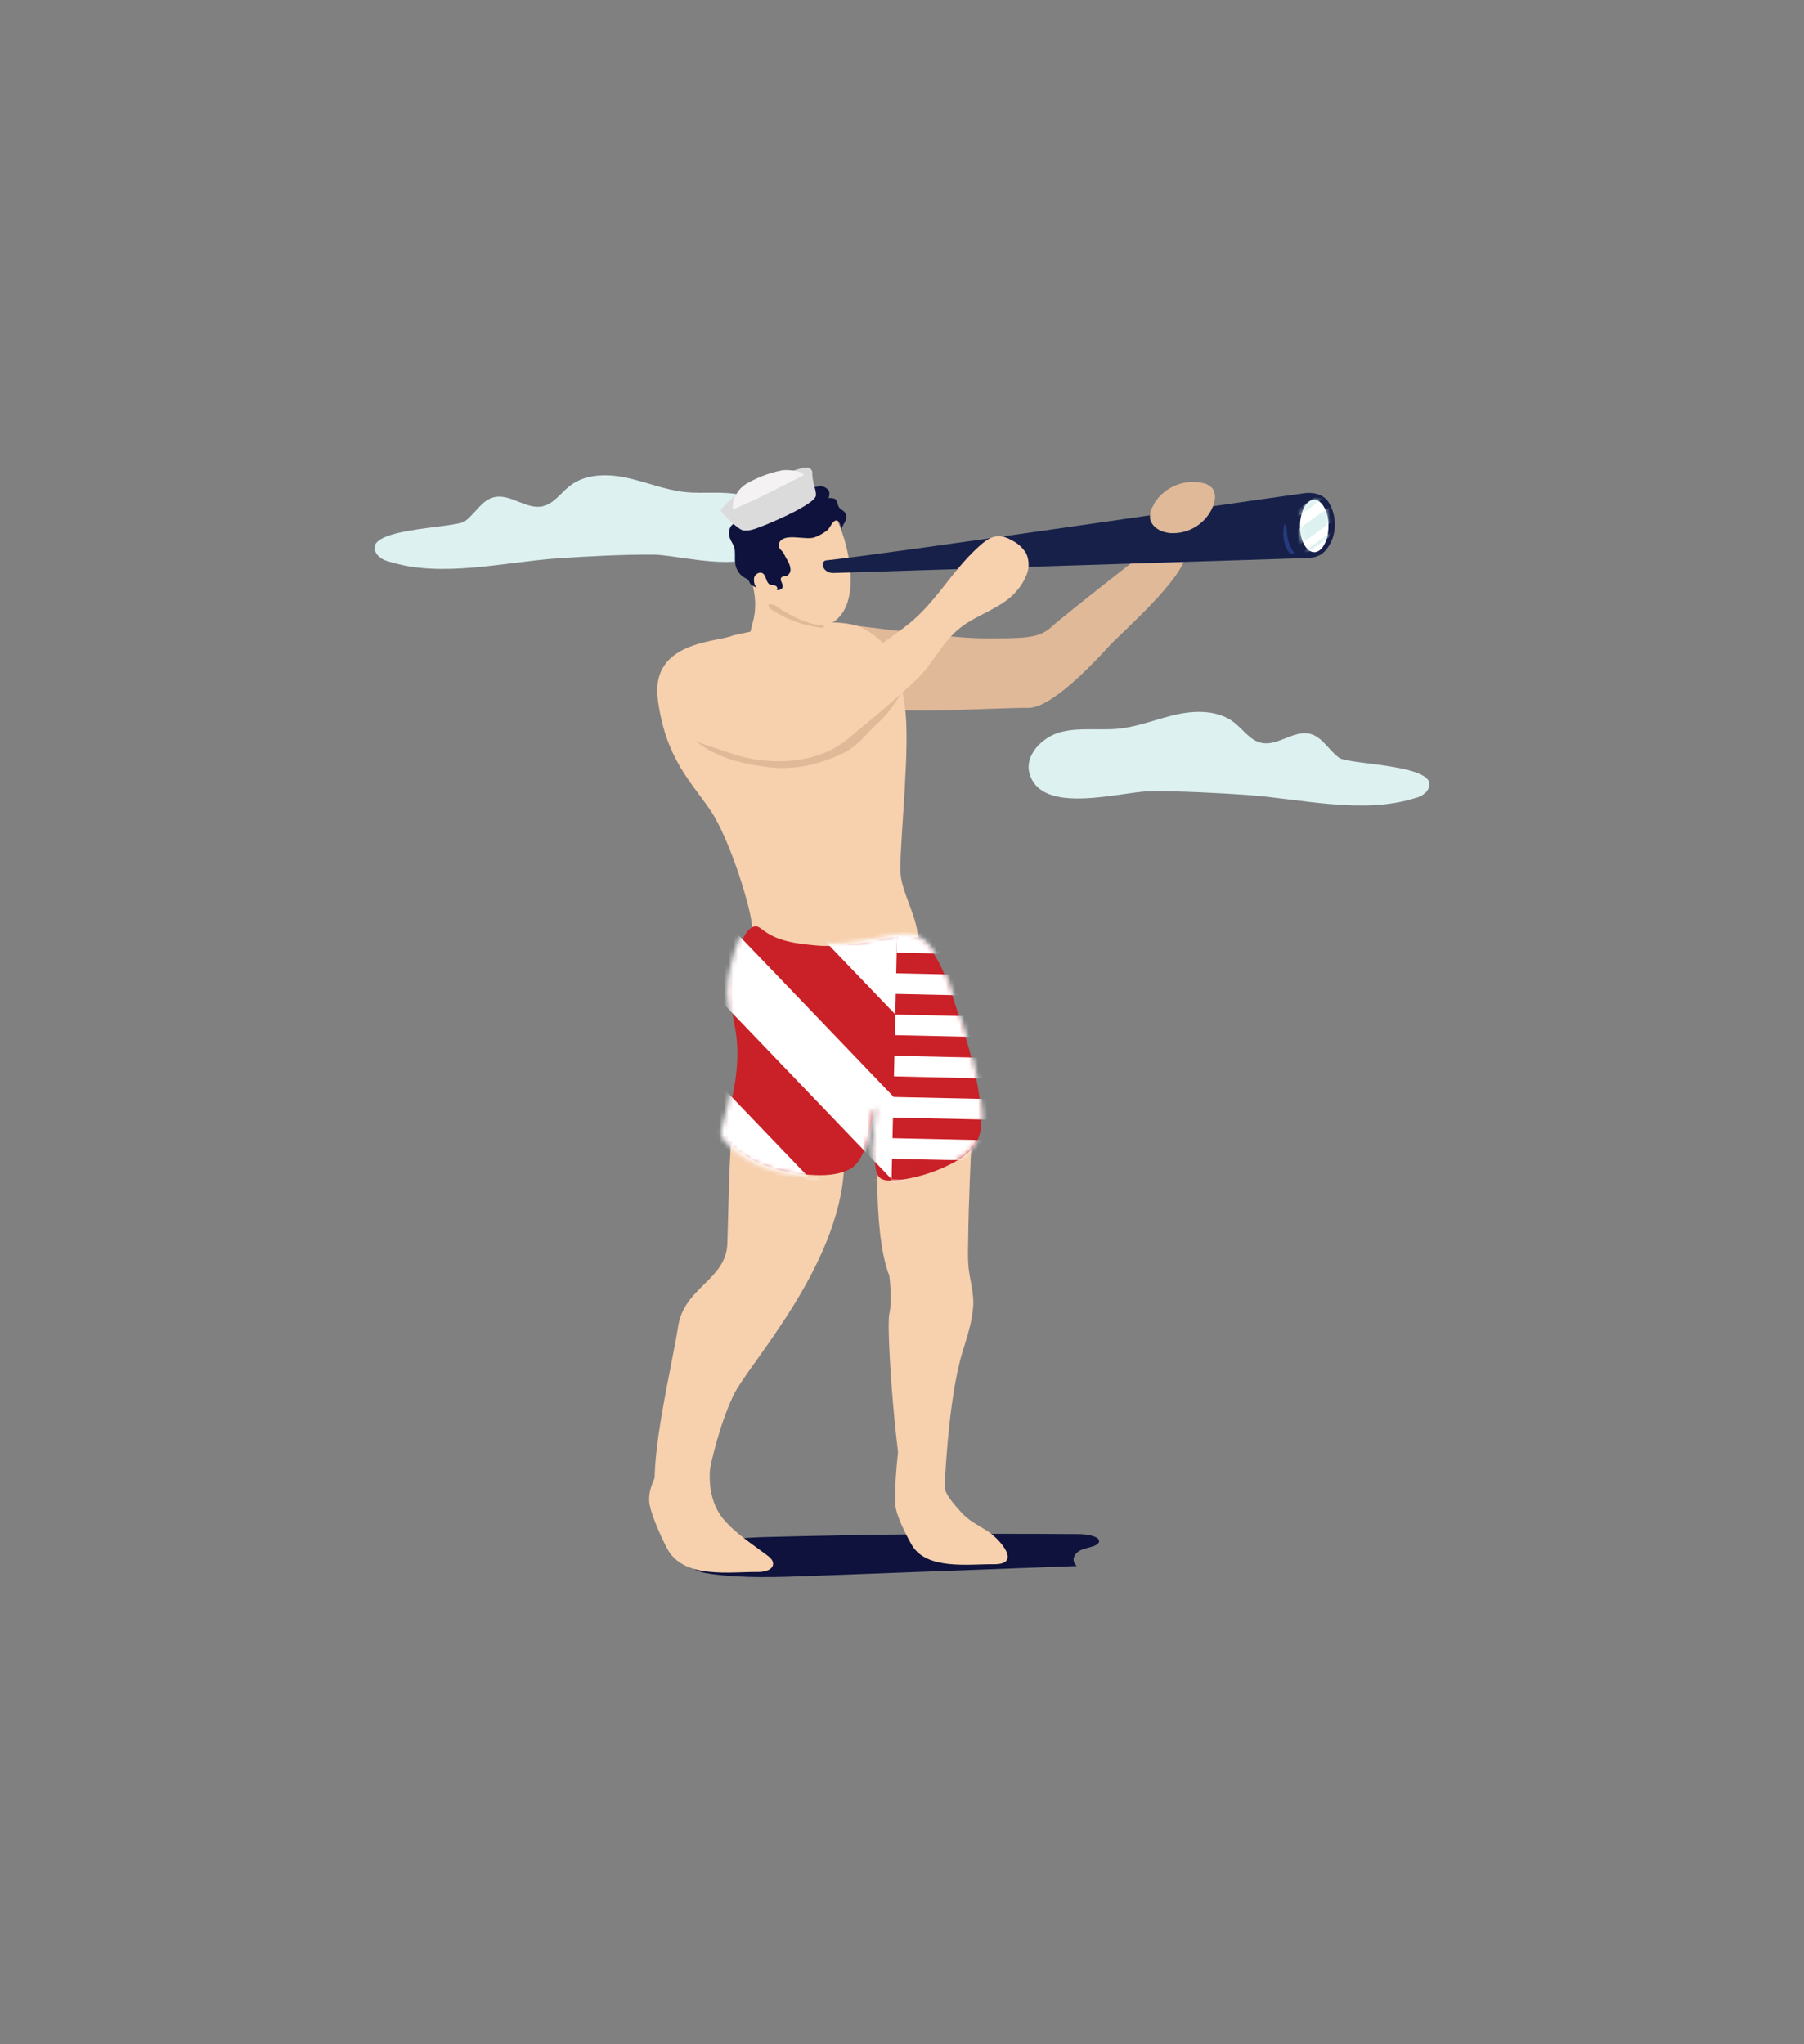 <svg width="390" height="442" viewBox="0 0 390 442" fill="none" xmlns="http://www.w3.org/2000/svg">
<rect x="0" y="0" width="390" height="442" fill="#808080" stroke="none"/>
<g clip-path="url(#clip0_376_1333)">
<path d="M154.24 332.89C153.643 335.126 148.134 336.683 149.612 338.77C150.274 339.7 152.087 340.094 153.733 340.32C160.745 341.28 168.044 341.018 175.2 340.75L232.791 338.597C231.491 337.488 232.087 335.747 233.983 335.019C235.295 334.536 237.239 334.351 237.561 333.451C238.002 332.258 235.23 331.716 233.22 331.698C210.767 331.519 188.307 331.729 165.838 332.33C160.895 332.461 155.438 332.747 152.022 334.906" fill="#0E123C"/>
<path d="M162.421 120.827C164.806 120.106 166.595 118.728 167.37 116.307C168.664 112.264 164.771 108.209 160.662 107.136C156.554 106.063 152.212 106.85 147.985 106.385C143.757 105.919 139.69 104.22 135.516 103.314C131.342 102.407 126.571 102.425 123.202 105.049C121.234 106.569 119.738 108.937 117.317 109.467C113.739 110.255 110.286 106.629 106.756 107.524C104.109 108.174 102.719 111.101 100.495 112.705C98.271 114.309 76.953 114.095 81.622 120.028C82.264 120.709 83.095 121.182 84.007 121.388C95.468 125.055 109.052 121.477 120.811 120.702C127.203 120.278 134.46 119.885 141.193 119.921C145.749 119.945 156.065 122.765 162.421 120.827Z" fill="#DDF1F1"/>
<path d="M227.573 171.978C225.188 171.256 223.399 169.879 222.624 167.458C221.33 163.415 225.223 159.36 229.332 158.287C233.441 157.213 237.794 158.001 242.015 157.541C246.237 157.082 250.286 155.371 254.472 154.465C258.658 153.558 263.417 153.576 266.786 156.2C268.754 157.72 270.25 160.088 272.671 160.618C276.249 161.405 279.702 157.78 283.232 158.674C285.891 159.348 287.275 162.252 289.505 163.85C291.735 165.448 313.047 165.246 308.378 171.179C307.736 171.859 306.905 172.333 305.993 172.538C294.532 176.206 280.948 172.628 269.189 171.853C262.797 171.429 255.54 171.036 248.807 171.072C244.246 171.078 233.906 173.904 227.573 171.978Z" fill="#DDF1F1"/>
<path d="M178.134 134.566C179.213 134.351 204.246 138.024 212.659 138.024C221.073 138.024 224.526 138.132 227.329 135.544C230.131 132.956 248.754 118.472 248.754 118.472C248.754 118.472 256.476 116.653 256.452 119.36C256.404 124.792 242.188 136.993 239.624 139.855C236.643 143.153 227.329 153.123 222.332 153.057C216.541 152.986 197.018 154.25 192.379 153.254" fill="#E0B999"/>
<path d="M162.29 123.624C162.902 125.434 163.828 127.121 165.027 128.609C169.052 133.528 175.087 136.432 178.444 135.317C187.424 132.336 183.357 116.134 180.054 110.589C179.01 108.835 177.543 107.106 175.528 106.76C168.587 105.568 161.521 110.273 161.217 117.428C160.972 123.57 164.526 127.852 162.785 134.411C162.302 136.236 161.592 138.329 162.689 139.885C163.787 141.441 165.957 141.561 167.836 141.489C169.911 141.405 172.194 141.179 173.638 139.7C175.081 138.221 175.23 135.699 175.212 133.516C175.212 130.773 174.979 127.625 172.791 125.961C171.598 125.055 170.054 124.804 168.569 124.578L163.041 123.731" fill="#F7D0AD"/>
<path d="M158.384 137.422C155.146 138.883 140.584 138.561 142.206 151.179C143.828 163.797 149.326 168.979 153.536 175.126C157.746 181.274 162.594 196.957 162.594 200.606C162.594 204.256 178.45 220.755 191.717 212.986C204.985 205.216 194.645 195.83 194.645 188.078C194.645 180.326 196.834 161.066 195.617 152.807C194.425 144.733 193.655 139.861 186.864 135.979C180.072 132.097 158.384 137.422 158.384 137.422Z" fill="#F7D0AD"/>
<path d="M159.332 240.505C157.633 240.714 157.543 261.203 157.239 268.967C156.935 276.73 147.901 278.352 146.607 286.766C145.313 295.18 140.459 314.918 141.753 323.01L153.536 317.315C153.536 317.315 155.325 308.448 158.581 301.656C161.747 294.995 181.383 274.047 182.481 252.509C182.502 252.106 182.422 251.705 182.247 251.342C182.072 250.979 181.807 250.667 181.479 250.434C177.853 247.881 165.623 239.742 159.332 240.505Z" fill="#F7D0AD"/>
<path d="M204.204 321.936C204.204 321.936 204.878 302.753 208.074 292.318C209.076 289.056 210.239 285.609 210.406 282.181C210.543 279.283 209.571 276.498 209.35 273.63C209.201 271.686 209.284 269.7 209.308 267.75C209.362 263.54 209.499 259.336 209.66 255.132C209.875 249.523 210.131 243.916 210.429 238.311L189.946 243.677C189.946 243.677 188.39 266.069 192.26 275.824C192.26 275.824 192.934 281.042 192.26 284.071C191.586 287.1 193.453 313.516 195.456 321.93" fill="#F7D0AD"/>
<path d="M162.725 200.428C159.952 201.62 158.301 210.165 157.991 212.055C157.335 216.057 158.468 219.157 159.07 223.165C160.155 230.398 158.509 236.975 156.631 243.987C156.52 244.398 156.51 244.83 156.602 245.245C156.695 245.661 156.887 246.048 157.162 246.373C161.473 251.411 168.491 253.576 175.212 254.023C178.128 254.22 181.175 254.119 183.769 252.765C187.347 250.905 188.79 242.294 188.736 239.02C190.459 235.031 188.963 247.261 189.058 248.943C189.374 254.244 188.813 256.14 195.939 254.906C199.43 254.292 202.804 253.137 205.939 251.483C207.919 250.433 209.881 249.128 211.002 247.184C212.266 245.001 212.29 242.324 212.045 239.813C211.378 232.866 209.35 225.878 207.18 219.295C205.701 214.792 204.413 210.111 201.777 206.11C198.42 201 195.385 202.199 189.774 203.296C185.319 204.166 180.769 204.846 176.231 204.405C172.153 204.011 168.038 203.558 164.735 200.934C164.488 200.708 164.204 200.526 163.894 200.398C163.515 200.259 163.097 200.27 162.725 200.428Z" fill="#CA2027"/>
<mask id="mask0_376_1333" style="mask-type:luminance" maskUnits="userSpaceOnUse" x="155" y="199" width="58" height="57">
<path d="M162.177 199.956C159.356 201.149 157.675 209.837 157.358 211.751C156.691 215.812 157.841 218.955 158.456 223.021C159.559 230.362 157.859 237.035 155.969 244.148C155.855 244.565 155.844 245.004 155.938 245.425C156.032 245.847 156.226 246.24 156.506 246.569C160.895 251.686 168.056 253.88 174.872 254.321C177.853 254.518 180.942 254.417 183.578 253.045C187.203 251.161 188.73 243.761 188.676 240.434C190.137 236.814 188.402 247.124 188.503 248.829C188.825 254.196 188.682 256.14 195.933 254.864C199.426 254.258 202.802 253.103 205.933 251.441C207.949 250.38 209.851 249.116 210.996 247.142C212.207 244.926 212.683 242.383 212.355 239.879C211.676 232.831 209.613 225.735 207.406 219.056C205.898 214.488 204.592 209.736 201.914 205.675C198.497 200.487 195.409 201.704 189.702 202.819C185.17 203.701 180.543 204.387 175.921 203.946C171.747 203.546 167.573 203.087 164.228 200.422C163.976 200.192 163.685 200.008 163.369 199.879C162.976 199.752 162.55 199.78 162.177 199.956Z" fill="white"/>
</mask>
<g mask="url(#mask0_376_1333)">
<path d="M202.016 255.21L206.655 260.04L205.039 261.584L198.861 255.138L202.016 255.21Z" fill="white"/>
<path d="M201.807 264.661L192.541 254.995L195.695 255.067L203.423 263.123L201.807 264.661Z" fill="white"/>
<path d="M198.581 267.744L186.226 254.858L189.38 254.924L200.191 266.206L198.581 267.744Z" fill="white"/>
<path d="M195.349 270.827L179.905 254.715L183.059 254.787L196.959 269.283L195.349 270.827Z" fill="white"/>
<path d="M176.739 254.643L193.733 272.366L192.117 273.904L173.584 254.572L176.739 254.643Z" fill="white"/>
<path d="M188.885 276.987L167.263 254.435L170.418 254.506L190.501 275.448L188.885 276.987Z" fill="white"/>
<path d="M187.269 278.525L185.653 280.064L160.942 254.292L164.103 254.363L187.269 278.525Z" fill="white"/>
<path d="M182.427 283.147L154.622 254.148L157.782 254.22L184.037 281.608L182.427 283.147Z" fill="white"/>
<path d="M179.195 286.23L148.301 254.011L151.461 254.077L180.805 284.691L179.195 286.23Z" fill="white"/>
<path d="M224.49 255.836L224.204 268.662L223.864 268.311L196.434 294.458L209.064 294.739L230.03 274.745L229.654 274.351L230.066 256.009L228.951 255.973L228.563 273.212L227.472 272.073L227.836 255.937L226.721 255.902L226.387 270.964L225.295 269.825L225.605 255.896L224.49 255.836ZM144.395 253.922L143.512 293.278H144.574L145.379 257.386L146.47 258.525L145.689 293.302H146.804L147.561 259.64L148.635 260.827L147.901 293.373H149.016L149.72 261.942L150.811 263.081L150.131 293.397H151.247L151.902 264.178L152.994 265.317L152.362 293.409H153.477L154.073 266.432L155.164 267.571L154.568 293.433H155.683L156.238 268.686L157.329 269.825L156.798 293.457H157.913L158.42 270.94L159.511 272.079L159.028 293.486H160.143L160.597 273.212L161.688 274.351L161.258 293.528H162.374L162.779 275.466L163.87 276.605L163.542 293.731H164.657L165.015 277.899L166.106 279.038L165.778 293.755H166.894L167.198 280.147L168.289 281.286L168.009 293.779H169.124L169.38 282.401L170.471 283.54L170.239 293.803H171.354L171.557 284.655L172.648 285.794L172.469 293.826H173.584L173.739 286.903L174.83 288.042L174.699 293.85L183.751 294.053L217.639 261.739L218.7 262.848L218.867 255.538L217.752 255.502L217.615 261.71L216.524 260.571L216.637 255.466L215.522 255.43L215.433 259.432L214.371 258.442L214.437 255.544L213.322 255.508L213.28 257.297L212.189 256.158V255.466H211.491L175.945 289.36L177.561 287.822L145.122 253.993L144.395 253.922Z" fill="white"/>
<path d="M193.355 228.282L193.255 232.735L238.568 233.756L238.668 229.302L193.355 228.282Z" fill="white"/>
<path d="M174.836 254.554L156.947 254.154L144.681 241.364L145.081 223.528L174.836 254.554Z" fill="white"/>
<path d="M151.211 193.379L193.149 237.118V237.184L238.462 238.191L238.36 242.646L193.047 241.632L192.946 246.092L238.259 247.106L238.158 251.56L192.845 250.547L192.749 254.953L145.48 205.663L145.76 193.26L151.211 193.379Z" fill="white"/>
<path d="M186.935 194.178L193.948 201.489L193.846 205.985L193.751 210.445L217.967 210.982L217.448 210.445L227.144 201.203L227.072 204.351L218.993 212.055L220.537 213.665L227.001 207.506L226.929 210.654L222.081 215.275L222.332 215.538L193.65 214.9L193.548 219.33L169.052 193.779L186.935 194.178Z" fill="white"/>
<path d="M227.102 195.073L214.359 207.225L215.904 208.835L227.233 198.054L227.293 195.293L226.738 220.105L193.566 219.366L193.465 223.82L238.784 224.834L238.885 220.38L233.721 220.266L234.282 195.222L227.102 195.073ZM214.461 194.792L208.182 200.755L209.225 201.847L193.954 201.531L193.852 205.985L213.602 206.426L212.821 205.615L223.948 195.007L220.787 194.936L211.247 204.005L209.702 202.395L217.597 194.87L214.461 194.792Z" fill="white"/>
</g>
<path d="M178.694 121.149C191.568 119.807 266.601 108.77 282.016 106.635C283.966 106.361 286.041 106.945 287.072 108.376C288.563 110.445 289.678 115.043 286.78 118.764C285.766 120.07 284.431 120.595 282.606 120.654L180.179 123.892C178.903 123.934 177.842 123.069 177.842 121.978C177.856 121.759 177.951 121.553 178.109 121.4C178.266 121.247 178.475 121.157 178.694 121.149Z" fill="#162049"/>
<path d="M189.952 156.194C192.159 154.214 193.268 152.175 194.991 149.76C196.714 147.345 199.445 145.335 201.246 143.01C203.047 140.684 203.798 138.764 204.985 136.134C206.482 132.813 208.736 130.911 211.365 128.871C210.458 128.863 209.568 128.626 208.777 128.181C207.987 127.735 207.322 127.097 206.845 126.325C202.558 130.708 198.497 135.204 193.447 138.919C186.201 144.232 180.59 148.168 171.383 149.414C164.955 150.284 159.099 147.219 152.85 146.474C151.264 146.283 149.612 146.104 148.08 146.647C144.168 148.06 144.323 151.656 146.034 154.828C150.25 162.64 158.312 164.965 166.482 165.919C171.998 166.552 177.74 165.156 182.653 162.652C185.563 161.179 187.525 158.376 189.952 156.194Z" fill="#E0B999"/>
<path d="M217.418 116.2C216.969 116.033 216.496 115.94 216.017 115.925C214.299 115.872 212.827 117.064 211.556 118.221C205.301 123.904 202.171 130.744 195.307 135.788C188.062 141.101 181.384 146.403 172.171 147.649C165.743 148.519 159.106 143.689 152.856 142.944C151.27 142.753 149.619 142.574 148.116 143.117C145.045 144.226 143.745 147.953 143.852 151.221C144.127 159.509 151.181 160.457 157.973 162.866C165.766 165.627 176.357 165.413 183.077 159.927C188.259 155.699 193.417 151.417 198.241 146.808C201.867 143.326 203.548 138.955 207.502 135.818C211.127 132.866 216.613 131.525 219.714 127.852C220.724 126.726 221.511 125.419 222.034 123.999C222.291 123.289 222.404 122.535 222.367 121.781C222.33 121.026 222.144 120.286 221.819 119.605C221.059 118.378 219.959 117.398 218.652 116.784C218.255 116.56 217.843 116.365 217.418 116.2Z" fill="#F7D0AD"/>
<path d="M248.736 110.439C248.694 111.507 248.396 111.918 248.873 112.872C249.636 114.393 251.258 115.073 252.892 115.258C254.894 115.406 256.892 114.907 258.588 113.833C260.285 112.759 261.591 111.168 262.314 109.295C262.773 108.013 262.91 106.426 261.956 105.425C261.413 104.909 260.731 104.565 259.994 104.435C258.047 104.011 256.017 104.187 254.172 104.938C252.327 105.69 250.752 106.982 249.654 108.645" fill="#E0B999"/>
<path d="M284.12 119.396C285.82 119.396 287.197 116.862 287.197 113.737C287.197 110.612 285.82 108.078 284.12 108.078C282.421 108.078 281.044 110.612 281.044 113.737C281.044 116.862 282.421 119.396 284.12 119.396Z" fill="white"/>
<path d="M175.087 134.733C172.534 133.908 170.122 132.702 167.931 131.155C167.492 130.792 166.93 130.613 166.363 130.654C166.291 130.659 166.223 130.683 166.166 130.726C166.029 130.845 166.112 131.078 166.22 131.221C166.506 131.57 166.854 131.865 167.245 132.091C170.355 134.057 173.866 135.3 177.519 135.729C178.116 135.806 178.444 135.252 177.722 135.198C176.83 135.13 175.948 134.974 175.087 134.733Z" fill="#E0B999"/>
<path d="M179.046 105.925C178.818 105.66 178.532 105.451 178.211 105.314C177.889 105.176 177.541 105.114 177.191 105.132C176.498 105.291 175.784 105.343 175.075 105.287C174.486 105.084 173.92 104.818 173.387 104.494C171.443 103.612 169.141 104.602 167.657 106.128C167.484 106.353 167.247 106.519 166.977 106.605C166.758 106.616 166.543 106.549 166.369 106.415C166.196 106.282 166.075 106.092 166.029 105.878C165.94 105.443 165.956 104.993 166.076 104.566C165.595 104.624 165.137 104.807 164.748 105.097C164.359 105.387 164.052 105.773 163.858 106.218C163.666 106.675 163.591 107.173 163.64 107.666C163.689 108.16 163.86 108.633 164.138 109.044C163.846 109.193 163.488 108.919 163.405 108.591C163.358 108.26 163.408 107.922 163.548 107.619C162.403 107.756 161.061 108.042 160.626 109.134C160.457 109.821 160.432 110.536 160.555 111.233C160.555 111.942 160.394 112.771 159.761 113.021C159.454 113.105 159.141 113.167 158.825 113.206C157.686 113.51 157.376 115.085 157.752 116.247C157.99 116.987 158.503 117.625 158.724 118.34C159.028 119.33 158.784 120.571 158.927 121.602C158.972 122.211 159.147 122.804 159.44 123.34C159.733 123.875 160.138 124.342 160.626 124.709C160.936 124.906 161.288 125.043 161.586 125.264C161.992 125.562 161.986 125.997 162.284 126.319C162.665 126.736 163.339 126.82 163.685 127.315C163.413 126.986 163.215 126.604 163.102 126.193C162.988 125.781 162.964 125.351 163.029 124.93C163.238 124.107 164.222 123.516 164.931 123.993C165.713 124.542 165.581 125.967 166.428 126.379C166.798 126.564 167.239 126.48 167.621 126.629C168.002 126.778 168.253 127.404 167.883 127.583C168.42 127.637 169.076 127.464 169.213 126.921C169.362 126.23 168.491 125.466 168.897 124.9C169.159 124.536 169.714 124.643 170.125 124.482C170.409 124.321 170.633 124.073 170.765 123.774C170.897 123.476 170.93 123.143 170.859 122.825C170.716 121.698 169.964 120.803 169.499 119.795C169.207 119.163 169.01 119.199 168.634 118.686C168.497 118.524 168.403 118.329 168.362 118.12C168.321 117.912 168.335 117.696 168.402 117.494C169.332 114.942 174.419 117.029 176.297 116.104C177.214 115.747 178.074 115.257 178.849 114.649C179.505 114.119 180.042 112.3 180.99 112.562C181.688 112.759 181.717 114.041 181.932 114.655C181.843 113.534 183.405 112.58 182.862 111.191C182.564 110.434 181.968 110.35 181.491 109.831C181.175 109.485 181.193 109.175 181.026 108.746C180.859 108.317 180.823 108.072 180.471 107.857C180.286 107.744 179.189 107.553 179.1 107.786C179.082 107.828 179.612 106.51 179.046 105.925Z" fill="#0E123C"/>
<path d="M159.368 106.903C158.396 107.5 155.891 109.939 155.79 110.332C155.689 110.726 159.141 113.999 160.215 114.506C160.215 114.506 160.847 114.995 162.695 114.506C164.693 113.982 175.379 109.497 176.303 107.41C176.303 107.41 176.643 107.142 176.058 105.126C175.743 104.119 175.588 103.069 175.599 102.014C175.552 101.793 175.283 100.702 173.214 101.262C171.145 101.823 162.552 104.936 159.368 106.903Z" fill="#DCDBDB"/>
<path d="M158.42 110.112C158.369 108.937 158.657 107.772 159.247 106.756C159.838 105.739 160.708 104.913 161.753 104.375C164.03 103.111 166.491 102.209 169.046 101.704C169.535 101.561 173.274 101.608 173.763 102.723C173.781 102.723 161.05 109.336 158.42 110.112Z" fill="#F4F2F3"/>
<path d="M156.637 305.973C155.319 309.67 153.924 313.397 153.53 317.303C153.137 321.209 153.858 325.401 156.363 328.424C158.867 331.447 162.666 333.898 165.832 336.271C166.428 336.724 167.09 337.273 167.132 338.018C167.215 339.432 165.283 339.909 163.87 339.891C157.859 339.819 147.806 341.477 144.252 334.858C143.017 332.556 140.954 327.965 140.453 325.407C139.821 322.169 141.813 319.086 143.178 316.08" fill="#F7D0AD"/>
<path d="M205.48 305.973C204.288 309.032 204.759 315.407 204.091 318.668C203.363 322.199 205.397 324.286 207.824 327.017C209.35 328.746 211.479 329.795 213.441 331.018C215.886 332.544 221.193 338.287 214.854 338.215C209.416 338.156 200.322 339.527 197.108 334.041C195.987 332.133 194.127 328.34 193.673 326.218C193.077 323.54 194.192 309.897 195.426 307.41" fill="#F7D0AD"/>
<mask id="mask1_376_1333" style="mask-type:luminance" maskUnits="userSpaceOnUse" x="281" y="108" width="7" height="12">
<path d="M284.12 119.396C285.82 119.396 287.197 116.862 287.197 113.737C287.197 110.612 285.82 108.078 284.12 108.078C282.421 108.078 281.044 110.612 281.044 113.737C281.044 116.862 282.421 119.396 284.12 119.396Z" fill="white"/>
</mask>
<g mask="url(#mask1_376_1333)">
<path d="M293.999 102.041L293.243 100.99L272.617 115.828L273.373 116.879L293.999 102.041Z" fill="#DDF1F1"/>
<path d="M297.027 106.242L295.335 103.889L274.708 118.727L276.401 121.079L297.027 106.242Z" fill="#DDF1F1"/>
<path d="M298.404 108.163L298.028 107.64L277.402 122.478L277.778 123.001L298.404 108.163Z" fill="#DDF1F1"/>
</g>
<path d="M279.91 119.664C278.901 118.395 278.315 116.841 278.235 115.222C278.205 114.53 278.235 113.737 277.716 113.266C277.436 114.222 277.349 115.225 277.462 116.215C277.574 117.206 277.884 118.163 278.372 119.032C278.502 119.303 278.709 119.529 278.968 119.682C279.097 119.755 279.248 119.778 279.392 119.746C279.537 119.714 279.664 119.63 279.749 119.509" fill="#253B7E"/>
</g>
<defs>
<clipPath id="clip0_376_1333">
<rect width="228.08" height="240" fill="white" transform="translate(80.96 101)"/>
</clipPath>
</defs>
</svg>
